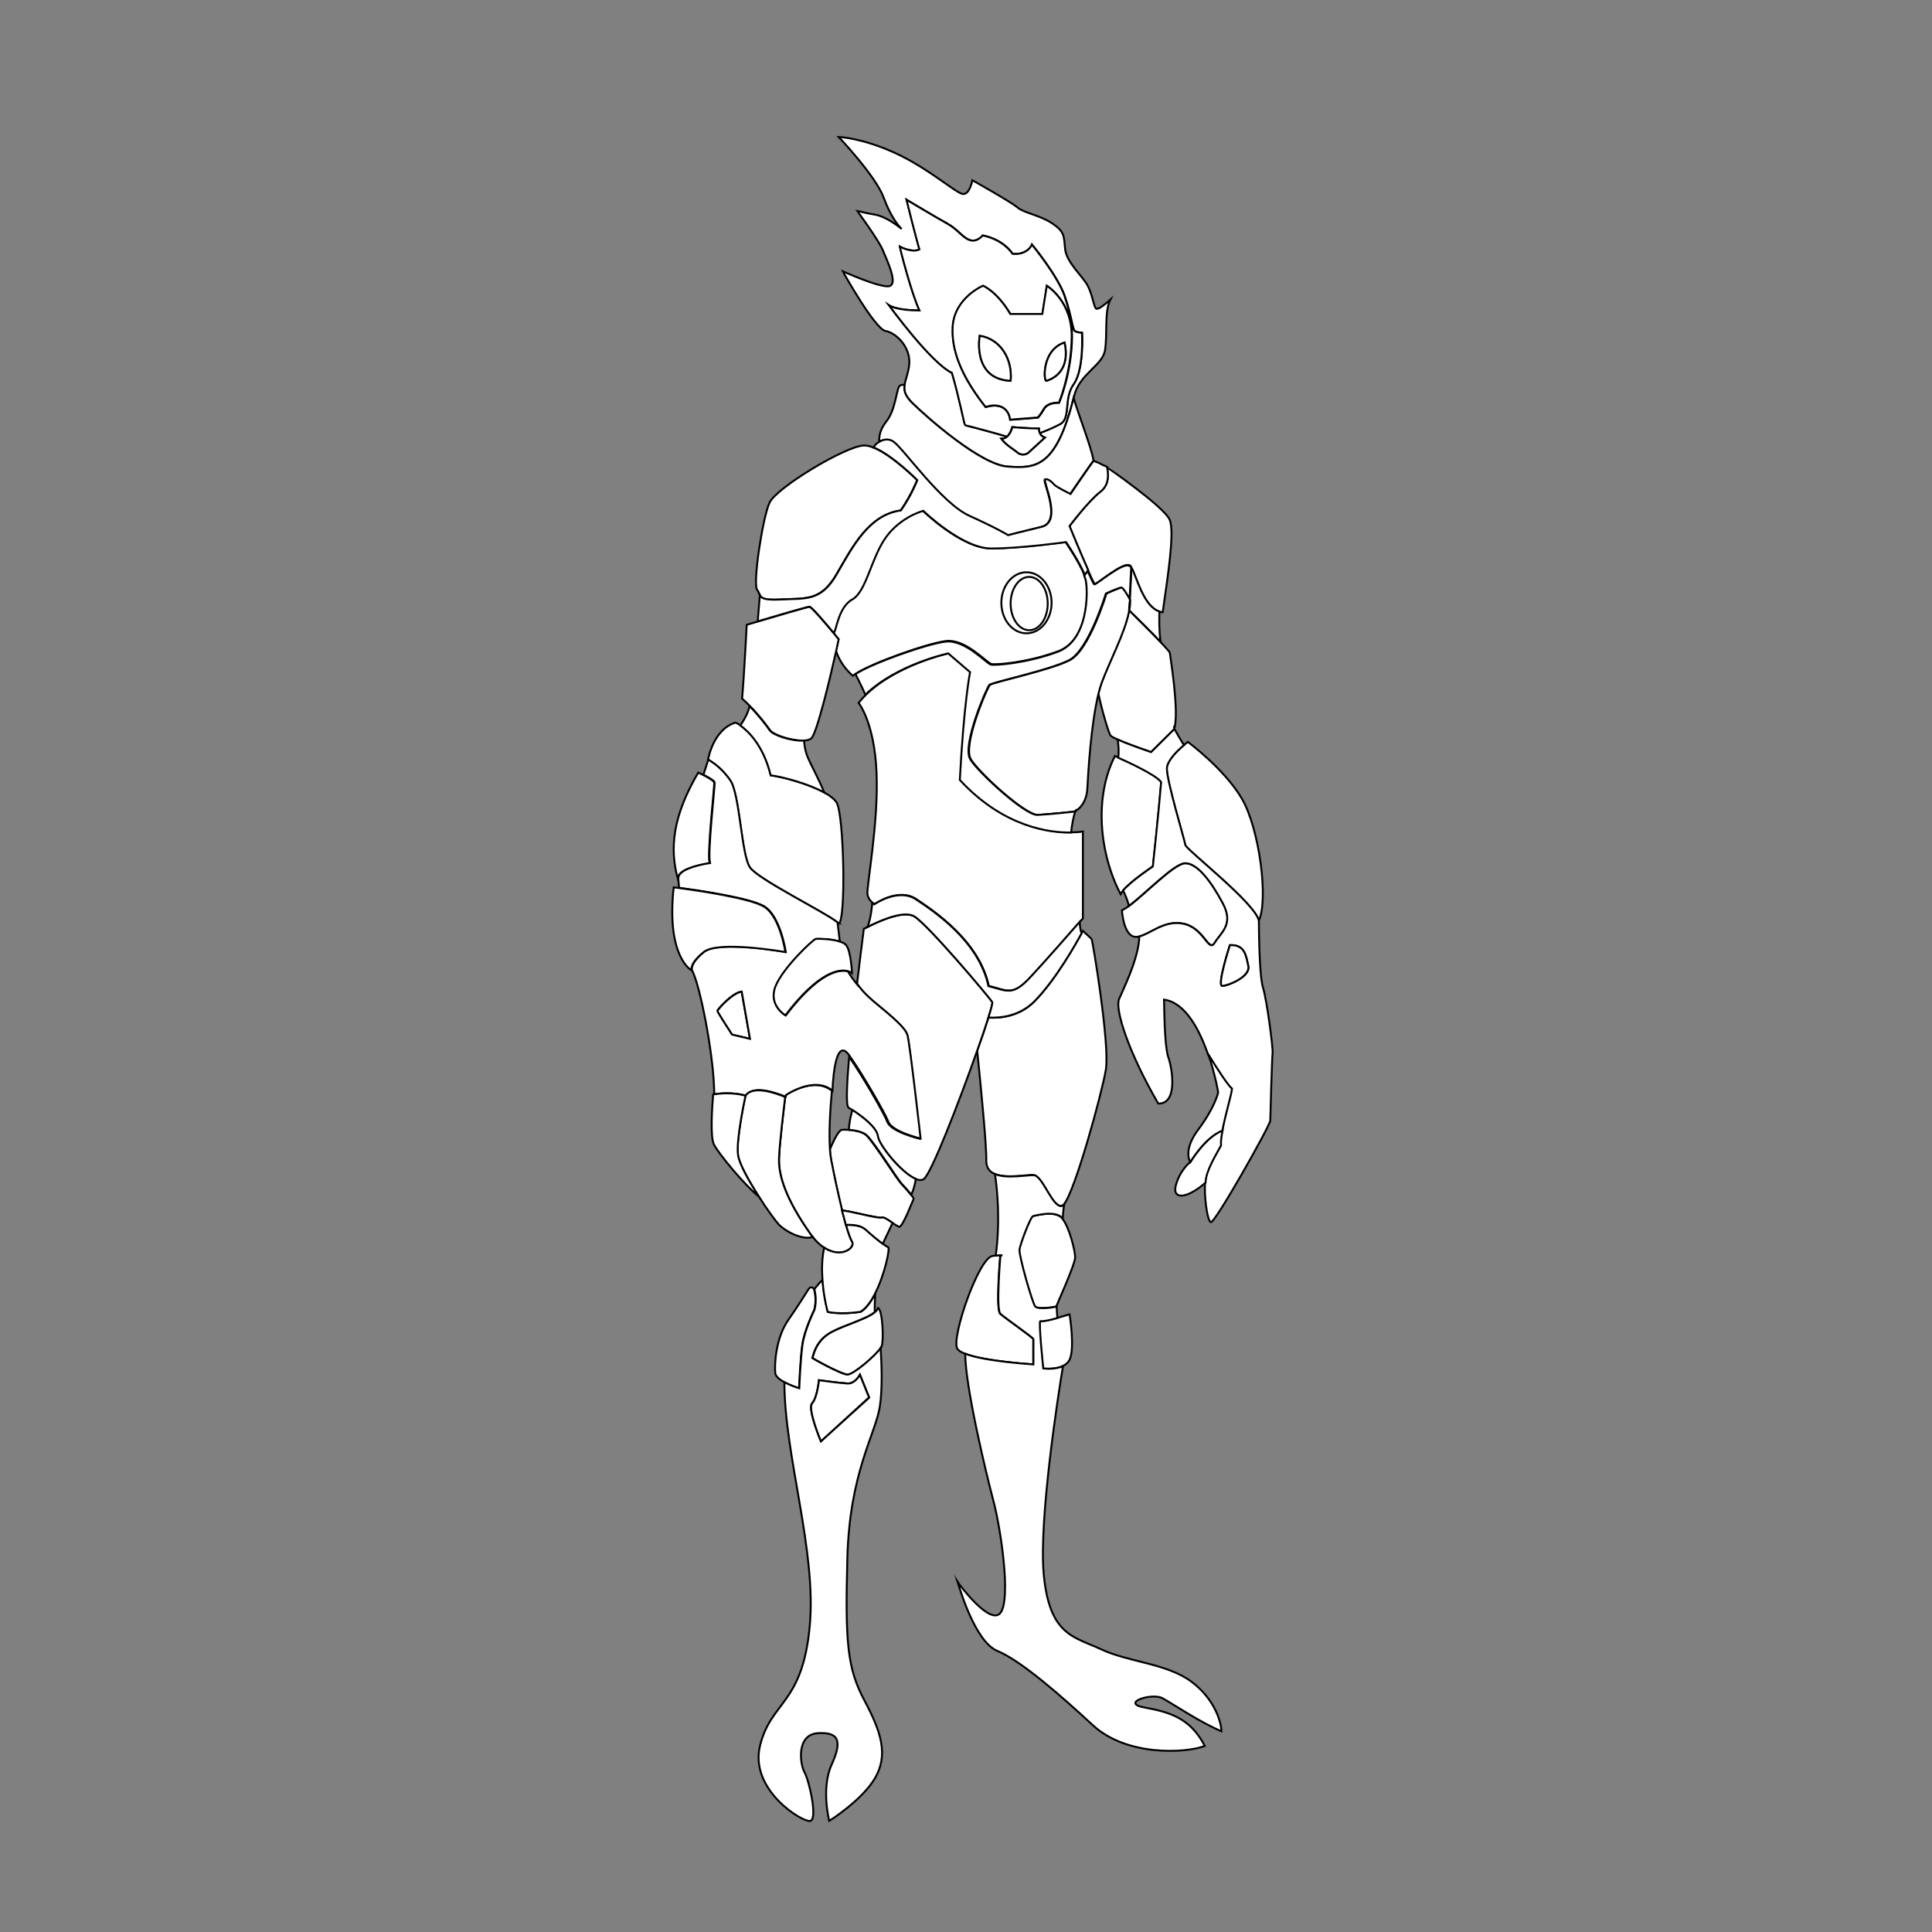 <?xml version="1.0" encoding="utf-8"?>
<!-- Generator: Adobe Illustrator 25.2.0, SVG Export Plug-In . SVG Version: 6.00 Build 0)  -->
<svg version="1.1" baseProfile="tiny" id="Layer_1" xmlns="http://www.w3.org/2000/svg" xmlns:xlink="http://www.w3.org/1999/xlink"
	 x="0px" y="0px" viewBox="0 0 1000 1000" overflow="visible" xml:space="preserve">
<rect x="0" y="0" width="1000" height="1000" fill="#808080" stroke="none"/>
<path fill="#FFFFFF" stroke="#000000" stroke-miterlimit="10" d="M567.5,159.8c-1.3-0.3-2-7.4-4.6-12.1
	c-2.6-4.8-10.9-11.9-11.6-18.8c-0.7-6.9-0.2-8.8-6.4-13.1c-6.2-4.3-14.7-5.5-18.1-8.3c-3.3-2.9-23.5-14.2-23.5-14.2s-1.4,7.6-5,7.1
	c-3.6-0.5-18.1-13.6-35.4-21.4c-17.3-7.8-28.8-8.1-28.8-8.1s19.2,20.2,23.3,31.4c3.5,9.6,7.5,14.5,9.3,16.2
	c-2.2-1.8-8.4-6.5-13.8-7.4c-6.8-1.1-9.1-2.1-9.3-2.1c0.3,0.5,11.2,15.3,13.3,20.4c2.1,5.2,8.8,18.8,2.6,18.8
	c-6.1,0-22.8-7.6-23.3-7.8c0.2,0.5,16.7,29.9,22.1,30.9c5.5,0.9,13.3,8.5,12.3,17.6c-0.5,4.5-2,7.5-2.4,10.4
	c-0.5,2.9,0.2,5.5,4.1,9.4c7.8,7.6,35.2,31.8,49.2,32.8c13.9,0.9,25,1.4,34.2-35.5c0.1-0.4,0.2-0.7,0.3-1.1
	c2.8-11.6,14.9-15.7,16-23.9c1.2-8.2-0.4-19.8,2.7-25.9C572.6,157,568.8,160.2,567.5,159.8z M555.7,198.8
	c-5.5,7.6-1.2,17.6-7.1,20.7c-4.4,2.3-8.6,3.9-10.5,4.6c0.8,1.8,2.7,2.4,2.7,2.4l-8.3,7.6c-1.7,1.6-4.3,1.5-6,0
	c-2-1.8-5.2-3.2-8.2-7c1.2,0,2.2-0.4,3-1.1c-4.7-1.5-21.3-5.9-21.7-5.9c-0.3,0-3.2-15-6.8-27.1c-11-5.4-31.9-34-32.5-34.9
	c0.3,0.2,4.2,2.6,15.7,2.6c-4.5-9.6-10.1-32.4-10.2-33c0.3,0.2,6.5,3.3,10.2,1.4c-1.7-5.5-6.7-25.7-6.7-25.7s15.4,9.3,21,12.3
	c5.6,3.1,8,7.4,11.8,8.6c3.8,1.2,6.6-2.4,6.6-2.4s9.8,1.4,15.5,9.5c7.8,0.7,10-4.8,10-4.8s13.3,16.2,16.9,26.6
	c3.6,10.4,4,17.1,5.2,18.1c1.2,0.9,3.8,0.9,3.8,0.9S561.2,191.2,555.7,198.8z"/>
<path fill="#FFFFFF" stroke="#000000" stroke-miterlimit="10" d="M560,172.2c0,0-2.6,0-3.8-0.9c-1.2-1-1.7-7.6-5.2-18.1
	c-3.6-10.5-16.9-26.6-16.9-26.6s-2.1,5.5-10,4.8c-5.7-8.1-15.5-9.5-15.5-9.5s-2.8,3.6-6.6,2.4c-3.8-1.2-6.2-5.5-11.8-8.6
	c-5.6-3.1-21-12.3-21-12.3s5,20.2,6.7,25.7c-3.7,1.9-9.9-1.3-10.2-1.4c0.1,0.6,5.8,23.4,10.2,33c-11.4,0-15.4-2.4-15.7-2.6
	c0.7,0.9,21.5,29.5,32.5,34.9c3.6,12.1,6.5,27.1,6.8,27.1c0.4,0,17,4.4,21.7,5.9c2-1.8,2.7-4.9,2.7-4.9s8.6,0.7,13.8,0.7
	c-0.1,1,0.1,1.8,0.4,2.4c1.9-0.7,6.2-2.3,10.5-4.6c5.9-3.1,1.7-13.1,7.1-20.7C561.2,191.2,560,172.2,560,172.2z M548.2,208.5
	c0,0-5.7-0.4-7.8,3.2c-2.1,3.6-3.2,4.5-3.2,4.5l-14.3,1.1c0,0-0.6-10.1-12.7-6.6c-9.6-12.1-17.9-26.6-17-41.5
	c0.9-15,15.7-21.2,15.7-21.2s7.1,2.9,14.1,14.6h16.6l2.3-14.6c0,0,13.2,8,13,26.7C554.6,193.4,548.2,208.5,548.2,208.5z"/>
<path fill="#FFFFFF" stroke="#000000" stroke-miterlimit="10" d="M541.8,147.9l-2.3,14.6h-16.6c-7-11.8-14.1-14.6-14.1-14.6
	s-14.8,6.2-15.7,21.2c-0.9,15,7.5,29.4,17,41.5c12.1-3.5,12.7,6.6,12.7,6.6l14.3-1.1c0,0,1.1-0.9,3.2-4.5c2.1-3.6,7.8-3.2,7.8-3.2
	s6.4-15.1,6.6-33.9C555,155.9,541.8,147.9,541.8,147.9z M523.1,197.1c-20.1-0.9-16-23.3-16-23.3
	C517.9,175.5,524.1,185.9,523.1,197.1z M541.6,197.1c-1.4,0.4-2.5-15.9,9.4-19.8C553.5,188.7,548.5,195,541.6,197.1z"/>
<path fill="#FFFFFF" stroke="#000000" stroke-miterlimit="10" d="M523.1,197.1c-20.1-0.9-16-23.3-16-23.3
	C517.9,175.5,524.1,185.9,523.1,197.1z"/>
<path fill="#FFFFFF" stroke="#000000" stroke-miterlimit="10" d="M541.6,197.1c-1.4,0.4-2.5-15.9,9.4-19.8
	C553.5,188.7,548.5,195,541.6,197.1z"/>
<path fill="#FFFFFF" stroke="#000000" stroke-miterlimit="10" d="M540.8,226.5l-8.3,7.6c-1.7,1.6-4.3,1.5-6,0c-2-1.8-5.2-3.2-8.2-7
	c1.2,0,2.2-0.4,3-1.1c2-1.8,2.7-4.9,2.7-4.9s8.6,0.7,13.8,0.7c-0.1,1,0.1,1.8,0.4,2.4C538.9,225.9,540.8,226.5,540.8,226.5z"/>
<path fill="#FFFFFF" stroke="#000000" stroke-miterlimit="10" d="M566,238.5c0,0,0,0-0.1,0.1c-1.2,1.3-12,17.2-12,17.2
	s-7.3-3.6-8.4-4.8c-1.1-1.2-3.2-3.4-4.7-2.8c-1.5,0.5,9.4,21.9-1.9,24.6c-11.2,2.7-17.3,4.3-17.3,4.3s-5.3-3.4-20-10
	c-14.6-6.6-34.2-34.9-39.2-38.3c-2.1-1.4-4.1-1.3-5.8-0.8c0,0,0,0-0.1,0c0,0-0.1,0-0.2,0.1c-0.4,0.2-0.8,0.3-1.2,0.5
	c0-0.3,0-0.7,0-1.2c0,0,0,0,0,0c0-2.3,0.8-5.7,3.7-9.3c4.9-6,5.2-17.4,7-18.5c0.8-0.5,1.7-0.5,2.4-0.3c-0.5,2.9,0.2,5.5,4.1,9.4
	c7.8,7.6,35.2,31.8,49.2,32.8c13.9,0.9,25,1.4,34.2-35.5c2.5,8.5,9.3,26,10.2,31.9C566,238,566,238.2,566,238.5z"/>
<path fill="#FFFFFF" stroke="#000000" stroke-miterlimit="10" d="M474.7,248.5c0,0-2.9,7.6-8.5,15.7c-16.6,2.4-25,18.8-33.2,33
	c-8.3,14.3-16.2,12.3-29,13.1c-8.5,0.5-10-0.6-10.8-2.3v0c-0.4-0.8-0.5-1.8-1.3-2.7c-2.4-2.8,2.8-37.3,6.4-45.1
	c3.6-7.8,39.2-29.2,48.7-29.6c1.5-0.1,3.3,0.3,5.2,1.1c0.1,0,0.2,0.1,0.3,0.1C462.1,235.8,474.7,248.5,474.7,248.5z"/>
<path fill="#FFFFFF" stroke="#000000" stroke-miterlimit="10" d="M547.7,337.1c-15.9,5.9-32.1,7.1-34.5,6.6
	c-2.4-0.5-13.3-13.1-23.5-11.9c-9.5,1.1-37.9,11.2-46.6,16.8c-0.7,0.4-1.2,0.9-1.7,1.2c-4.9-4.4-7.4-9-8.7-13c0.8-3.7,1.3-6,1.3-6
	s-1.1-1.3-2.7-3.2c0-0.2,0-0.4,0-0.4c1.2,0,2.1-12.9,9.5-17c7.4-4.2,9.7-21.7,17.6-32.4c7.9-10.7,19.2-13.5,19.2-13.5
	s20,19.5,35.2,19.5c15.2,0,38.7-3.3,38.7-3.3s7,10.2,9.7,17c0.5,1.2,0.8,2.3,1,3.2C563.3,306.7,563.6,331.2,547.7,337.1z"/>
<path fill="#FFFFFF" stroke="#000000" stroke-miterlimit="10" d="M434.1,330.9c0,0-0.5,2.3-1.3,6c-2.9,13-10,42.9-12.9,45.3
	c-0.8,0.6-2,1-3.5,1.1c-5.9,0.4-15.9-2.7-17.8-5.3c-1.8-2.6-5.8-7.8-10.4-12.5c-1.3-1.4-2.7-2.7-4.1-3.9c1-10.7,2.4-38.2,2.4-38.2
	s2.3-0.7,5.7-1.7c9.1-2.7,25.8-7.6,26.8-7.6c1,0,8.5,8.8,12.6,13.7C433,329.6,434.1,330.9,434.1,330.9z"/>
<path fill="#FFFFFF" stroke="#000000" stroke-miterlimit="10" d="M601.8,316.9c-0.6,0-1.2-0.2-1.8-0.4c-8.3-2.7-11.9-18.4-14.5-22.8
	c-0.2-0.4-0.4-0.7-0.6-0.9c-2.9-2.7-17.1,9.6-18.2,9.5c-0.3-0.1-1.8-3.1-3.6-7.3c-3.9-8.9-9.6-22.7-9.6-22.7s10-13.2,16-17.8
	c5.9-4.5,3.4-12.4,3.2-12.8c0.5,0.3,30.3,20.9,32.8,27.5C608.1,275.7,604.2,299.9,601.8,316.9z"/>
<path fill="#FFFFFF" stroke="#000000" stroke-miterlimit="10" d="M607.8,377.2c0,0.1-0.1,0.2-0.1,0.3c-4.3,4.3-11.9,11.8-11.9,11.8
	s-11.2-3.8-17.3-6.5c-1.9-0.9-3.3-1.6-3.7-2.1c-0.9-1.2-4.2-12-6.3-21.8c0.5-2.1,1.1-4.1,1.7-5.7c4.3-11.7,11.7-25.4,14-36.3
	c0.1-0.3,0.1-0.7,0.2-1c3.1,3.1,11,10.9,16.2,16.3c2.8,3,4.9,5.3,4.9,5.7C605.6,339.3,610.5,368.4,607.8,377.2z"/>
<path fill="#FFFFFF" stroke="#000000" stroke-miterlimit="10" d="M651.5,476.7c-1.4-8.9-38-37.2-38.1-39.4
	c-0.2-2.1-10-34.2-9.5-39.9c0.4-4.1,5.8-9.2,8.8-11.7c1.2-1,2.1-1.7,2.1-1.7s18.9,13.9,28,29.4C651.9,429,656.7,466,651.5,476.7z"/>
<path fill="#FFFFFF" stroke="#000000" stroke-miterlimit="10" d="M601.1,404.7c-1.2,15-4.3,43.7-4.3,43.7s-11,7.3-15.4,12.4
	c-0.6,0.7-1.1,1.4-1.4,2c-11.1-21.4-13.7-50.4-2.9-71.5c0,0,0.6,0.3,1.7,0.7C583.9,394.3,598.6,401,601.1,404.7z"/>
<path fill="#FFFFFF" stroke="#000000" stroke-miterlimit="10" d="M628.8,488c-3.3,5.3-5.4-7.7-16.3-9.9c-9.6-2-16.9,5.2-22.7,6.6
	c-0.8,0.2-1.5,0.3-2.2,0.2c-6.1-0.4-6.9-13.7-6.9-13.7c1-0.5,2.3-1.3,3.7-2.3c8.7-6.5,23.4-21.9,29-22.1c6.4-0.2,13.7,9.6,19.6,20.7
	C638.9,478.5,632.1,482.6,628.8,488z"/>
<path fill="#FFFFFF" stroke="#000000" stroke-miterlimit="10" d="M434.2,478C434.1,478,434.1,478,434.2,478
	c-0.3-0.2-0.5-0.4-0.8-0.6c-7.3-5.7-41-22.2-45.3-28.4c-4.5-6.4-5.2-37.8-10.2-45.1c-3.5-5.1-7.6-8.3-9.8-9.7c-1-0.6-1.6-1-1.6-1
	s2.5-15.6,14.2-19.2c0,0,1,0.4,2.6,1.5c4.1,2.8,11.9,10.2,15.7,25.8c5.6,0.7,19.3,4.2,27.7,8.9c3,1.7,5.3,3.5,6.4,5.3
	C436.9,422.6,437.9,476.1,434.2,478z"/>
<path fill="#FFFFFF" stroke="#000000" stroke-miterlimit="10" d="M367.3,446.8c-8.1,1.3-16.4,3.8-16.4,7.9c0,0.1,0,0.2,0,0.3
	c-4.5-15.9-2.6-32.8,10.5-55.1c0,0,0.8,0.4,2,0.9c0.2,0.1,0.3,0.2,0.5,0.3c2.4,1.2,5.6,3,5.8,4C369.9,406.7,365.9,441.9,367.3,446.8
	z"/>
<path fill="#FFFFFF" stroke="#000000" stroke-miterlimit="10" d="M388.2,537.7l-9.3-2.1c0,0-7.6-11.6-7.6-12.3s7.8-9.5,12.6-10
	L388.2,537.7z"/>
<path fill="#FFFFFF" stroke="#000000" stroke-miterlimit="10" d="M560.5,430.4v45c0,0-0.3,0.3-0.8,0.9c-0.2,0.2-0.4,0.5-0.7,0.8
	c-4.4,5.1-18,20.5-25.6,28.7c-9.3,10-11.9,6.9-21.6,4.5c-5-23.3-28.3-38.7-37.5-44.9c-9.3-6.2-21.6,2.6-21.6,2.6s-0.4-0.2-1-0.7
	c-0.4-0.3-0.9-0.8-1.3-1.3c-0.6-0.8-1.2-1.8-1.4-3.1c-0.6-3.6,5.8-36.8,4.7-63c-1.1-26.1-9.3-36.1-9.3-36.1c1.2-1.5,2.5-2.9,3.9-4.3
	c16.3-15.7,42.9-21.4,42.9-21.4l11.3,9.7c0,0-3.2,15.9-5.3,55.8c22.7,24.6,46.7,27.4,57.6,27.2C558.3,430.8,560.5,430.4,560.5,430.4
	z"/>
<path fill="#FFFFFF" stroke="#000000" stroke-miterlimit="10" d="M584.4,315.8c0,0,0.1,0.1,0.1,0.1c-0.1,0.3-0.1,0.7-0.2,1
	c-2.2,10.9-9.6,24.6-14,36.3c-0.6,1.7-1.2,3.6-1.7,5.7c-3.9,15.7-5.4,41.3-5.8,49.3c-0.4,7.2-4.3,10.5-5.9,11.5
	c-0.4,0.3-0.6,0.4-0.6,0.4s-12.7,1.3-19,1.7c-6.3,0.4-30.4-21.6-34.8-28.8c-4.4-7.1,8.4-37.1,9.9-38.5c1.4-1.4,31.1-7.6,41.3-12.8
	c10.2-5.2,19-34.5,19-34.5s6.8-3.1,8-3.1c1,0,3.5,4.4,4.3,5.9C584.6,311.9,584.5,313.9,584.4,315.8z"/>
<path fill="#FFFFFF" stroke="#000000" stroke-miterlimit="10" d="M572.4,553.6c-2.1,12.6-16.2,63.7-21.8,69.8
	c-0.2,0.2-0.4,0.4-0.6,0.5c-5,2.6-10.2-15.2-15-15.7c-3.3-0.3-14.1,2-20.2-0.6h0c-2.6-1.1-4.3-3.2-4.3-6.7
	c0.2-7.7-2.7-37.3-4.7-57.1v0c2.4-6.7,4.4-12.7,5.8-17.1c6.6,0.4,16.3-0.7,23.9-8.5c11.1-11.3,21.6-30.2,24.3-35.1
	c0.2-0.4,0.4-0.7,0.5-0.9c0.1-0.2,0.2-0.4,0.2-0.4s4,3.7,4.5,4.2C565.5,486.6,574.5,540.5,572.4,553.6z"/>
<path fill="#FFFFFF" stroke="#000000" stroke-miterlimit="10" d="M511.6,526.7c-1.4,4.4-3.4,10.4-5.8,17.1v0
	c-9.3,26.3-23.9,64.2-27.8,66.6c-1.1,0.6-2.5,0.5-4.1-0.2c-7.4-3.1-19.1-17.7-19.7-22.2c-0.6-4.8-8.5-10.5-13.2-13.5
	c-0.7-0.5-1.3-0.9-1.8-1.2c-1.4-0.9-0.9-12,0.3-26.3c6.7,9.5,18.3,29.6,19.8,33.7c1.9,5.2,16.7,8.7,16.7,8.7s-5.2-49.7-6.4-53.6
	c-1.2-3.9-7-8.8-17.9-17.8c-0.4-0.4-0.8-0.7-1.2-1.1c-0.3-0.3-0.6-0.5-0.9-0.8c0,0-0.1-0.1-0.1-0.1c-0.8-0.8-1.6-1.5-2.3-2.3
	c-0.3-0.4-0.7-0.7-1-1.1s-0.6-0.7-0.9-1.1c0,0,0,0,0,0c-0.6-0.7-1.1-1.4-1.7-2.2c1.4-11.7,2.6-21.6,3.2-26v-0.1
	c0.2-1.6,0.3-2.4,0.3-2.4s0.1,0,0.2-0.1c0.3-0.2,0.9-0.5,1.8-0.9c5-2.6,18.4-8.9,24.2-5.5c7.1,4.3,39.2,42.3,40.4,44.4
	C513.9,519,513.1,522,511.6,526.7z"/>
<path fill="#FFFFFF" stroke="#000000" stroke-miterlimit="10" d="M556.5,650.8c0,3.6-9.8,25.2-9.8,25.4c0,0,0,0,0,0
	c-0.6,0.3-9.8,1.8-11.1,0c-1.4-1.9-8.6-26.6-8.1-29.5c0.5-2.8,5.7-17.1,7.1-17.3c1.4-0.2,11.5-3.2,15.2,1.2c0,0.1,0.1,0.1,0.1,0.2
	C553.4,635.1,556.5,647.3,556.5,650.8z"/>
<path fill="#FFFFFF" stroke="#000000" stroke-miterlimit="10" d="M534.8,693.1c0,0.7,0,13.1,0,13.1s-25.1-1.5-35.3-5.5
	c-2.1-0.8-3.6-1.8-4.1-2.8c-2.9-6.2,11.2-46.8,18.3-47.8c0.6-0.1,1.1-0.2,1.6-0.2c5-0.6,2.4,0.2,2.4,0.2s-2.4,27.8,0,29.9
	C520.1,682.1,534.8,692.4,534.8,693.1z"/>
<path fill="#FFFFFF" stroke="#000000" stroke-miterlimit="10" d="M553.6,703.8c-0.8,1.6-2.1,2.6-3.6,3.3c-4.3,2-10.2,1.2-10.2,1.2
	s-2.6-24.7-1.5-24.5c1.4,0.2,5.3-0.7,8.8-1.6c3.4-1,6.5-1.9,6.5-1.9S556.5,697.8,553.6,703.8z"/>
<path fill="#FFFFFF" stroke="#000000" stroke-miterlimit="10" d="M456.3,697c-0.1,0.2-0.2,0.5-0.4,0.7c-2.5,3.9-14.2,13.9-17.2,13.8
	c-3.3-0.1-19-8.8-18.2-8.7c0.4,0,1-8.2,9.3-13c7.1-4,18.6-6.9,23.1-10.7c0.8-0.7,1.3-1.3,1.6-2.1C456.9,678.3,457.5,693.9,456.3,697
	z"/>
<path fill="#FFFFFF" stroke="#000000" stroke-miterlimit="10" d="M421.5,677.9c0,0-5.1,10.3-6.2,17.9c-1.1,7.6-1.7,22.8-1.7,22.8
	s-4.2-1.3-7.7-3.2c-2.3-1.3-4.4-2.9-4.6-4.6c-0.5-4.2,0.1-18.2,6.8-27.7c4.4-6.3,8.3-12.5,10.5-16c0.7-1.1,2.2-0.9,2.7,0.1
	c0.1,0.1,0.1,0.2,0.1,0.4C422.1,670.1,422.5,673.7,421.5,677.9z"/>
<path fill="#FFFFFF" stroke="#000000" stroke-miterlimit="10" d="M472.9,620.5c-0.3,0.4-5.8,15.2-7.6,14.5c-0.7-0.3-1.9-1.1-3.3-2
	c-2.2-1.5-4.6-3.1-5.5-2.8c-1.3,0.5-12.3-2.2-16.9-3.1c-1-0.2-2.3-0.3-3.8-0.6c-2-8.2-4.1-18-5.6-25.8c-0.3-1.6-0.5-3.5-0.7-5.6
	c2.3-5.7,4.8-10.1,6.2-10.3c1-0.1,2.2-0.1,3.5,0c3.4,0.2,7.5,1.1,9.3,2.9c3.9,3.8,15.6,22.5,18.1,25.1c1.5,1.6,3.6,4,4.9,5.6
	C472.5,619.5,473,620.3,472.9,620.5z"/>
<path fill="#FFFFFF" stroke="#000000" stroke-miterlimit="10" d="M426.6,645.8c-1.9-1.2-3.9-3-5.9-5.5c-0.6-0.7-1.2-1.5-1.8-2.4
	c-12.1-17.4-15.9-29.2-15.7-38c0.2-7.8,2.7-27.7,3.2-32.1c0.1-0.6,0.1-0.9,0.1-0.9s14.6-10.1,24.1-2.3c-1,10.4-1.6,22.2-1,30.5
	c0.1,2.1,0.4,4,0.7,5.6c1.5,7.9,3.6,17.6,5.6,25.8c0.7,2.7,1.3,5.2,2,7.5c1.2,4.2,2.3,7.4,3.1,8.6
	C443,645.7,435.7,651.8,426.6,645.8z"/>
<path fill="#FFFFFF" stroke="#000000" stroke-miterlimit="10" d="M469.7,535.8c-1.2-3.9-7-8.8-17.9-17.8c-0.4-0.4-0.8-0.7-1.2-1.1
	c-0.3-0.3-0.6-0.5-0.9-0.8c0,0-0.1-0.1-0.1-0.1c-0.8-0.8-1.6-1.5-2.3-2.3c-0.3-0.4-0.7-0.7-1-1.1s-0.6-0.7-0.9-1.1c0,0,0,0,0,0
	c-0.6-0.7-1.1-1.4-1.7-2.2c0,0.1,0,0.2,0,0.3c-1.3-1.6-3.2-4-4.9-6.9c-4.3-1-14.7,0.1-32.1,22.9c0,0-9-5.2-5.1-15
	c3.9-9.7,19.4-24.2,20.8-24.5c1.1-0.2,7.9-0.1,12.3,1.3c-0.4-3.6-0.9-7.1-1.2-10c-7.3-5.7-41-22.2-45.3-28.4
	c-4.5-6.4-5.2-37.8-10.2-45.1c-3.5-5.1-7.6-8.3-9.8-9.7c-1-0.6-1.6-1-1.6-1s-1,3.1-2.5,7.8c2.4,1.2,5.6,3,5.8,4
	c0.2,1.7-3.8,36.8-2.4,41.7c-8.1,1.3-16.4,3.8-16.4,7.9c0,0.1,0,0.2,0,0.3c0.1,1.3,0.2,2.9,0.4,4.6c8.8,1.2,37.7,5.3,44.5,9.9
	c8.1,5.5,10.7,23.3,10.7,23.3s-34.7-6.2-42.3,0c-7.4,6-6.3,9.3-6.2,9.5c4.2,8,10.7,41.7,11.4,60.6c0,1.3,0.1,2.5,0.1,3.6
	c0,0,0.1,0,0.1,0c2.5-0.4,9.3-1.2,16.3,0.7c3.8-5.6,15.3-1.6,20.6,0.6c0.1-0.6,0.1-0.9,0.1-0.9s14.6-10.1,24.1-2.3
	c0,0,0.8-30.5,9.1-17.6v0c6.7,9.5,18.3,29.6,19.8,33.7c1.9,5.2,16.7,8.7,16.7,8.7S470.9,539.7,469.7,535.8z M378.9,535.5
	c0,0-7.6-11.6-7.6-12.3s7.8-9.5,12.6-10l4.3,24.5L378.9,535.5z"/>
<path fill="#FFFFFF" stroke="#000000" stroke-miterlimit="10" d="M420.7,640.3c-5.6,1.7-14.2-3-17.5-6.4c-1.7-1.8-6.1-7.8-10.4-14.5
	c-5.2-8.1-10.3-17.2-10.9-21.6c-1-8.1,3.9-30.6,3.9-30.6c3.8-5.6,15.3-1.6,20.6,0.6c-0.5,4.4-3,24.4-3.2,32.1
	c-0.2,8.8,3.6,20.7,15.7,38C419.5,638.8,420.1,639.6,420.7,640.3z"/>
<path fill="#FFFFFF" stroke="#000000" stroke-miterlimit="10" d="M392.8,619.4c-7.4-6-21.1-22.5-23.3-27.1c-1.9-3.8-1-18.2-0.4-25.6
	c0-0.1,0-0.1,0-0.2c0.1,0,0.2,0,0.4-0.1c0,0,0.1,0,0.1,0c2.5-0.4,9.3-1.2,16.3,0.7c0,0-5,22.6-3.9,30.6
	C382.5,602.2,387.6,611.3,392.8,619.4z"/>
<path fill="#FFFFFF" stroke="#000000" stroke-miterlimit="10" d="M426.6,410.2c-8.4-4.7-22.1-8.2-27.7-8.9
	c-3.8-15.6-11.7-22.9-15.7-25.8c2.1-3,4-6.6,4.8-10c4.6,4.7,8.6,9.9,10.4,12.5c1.9,2.7,11.9,5.8,17.8,5.3c0.1,2.2,0.5,5,1.6,8
	C419.8,396.2,424,403.5,426.6,410.2z"/>
<path fill="#FFFFFF" stroke="#000000" stroke-miterlimit="10" d="M441,503.7c0,0-0.4-0.3-1.2-0.7c-0.3-0.1-0.7-0.3-1.2-0.4
	c-4.3-1-14.7,0.1-32.1,22.9c0,0-9-5.2-5.1-15c3.9-9.7,19.4-24.2,20.8-24.5c1.1-0.2,7.9-0.1,12.3,1.3c0.3,0.1,0.6,0.2,0.9,0.3
	c1.1,0.4,1.9,0.9,2.5,1.5C440.5,492.3,441,503.7,441,503.7z"/>
<path fill="#FFFFFF" stroke="#000000" stroke-miterlimit="10" d="M600.7,332.2c-5.2-5.5-13.1-13.2-16.2-16.3
	c0.4-1.9,0.5-3.8,0.5-5.5c0,0-0.1-0.2-0.2-0.4c0.4-6.2,0.7-12.4,0.8-16.3c2.6,4.4,6.2,20.2,14.5,22.8
	C600,320.1,599.9,326.3,600.7,332.2z"/>
<path fill="#FFFFFF" stroke="#000000" stroke-miterlimit="10" d="M653.7,511.1c-2.1-6.8-2.1-34.4-2.1-34.4
	c-1.4-8.9-38-37.2-38.1-39.4c-0.2-2.1-10-34.2-9.5-39.9c0.4-4.1,5.8-9.2,8.8-11.7c-1.7-2.7-3.7-6.2-5-8.5c0,0.1-0.1,0.2-0.1,0.3
	c-4.3,4.3-11.9,11.8-11.9,11.8s-11.2-3.8-17.3-6.5c0.4,2.5,0.7,6,0.3,9.4c5,2.2,19.7,9,22.2,12.6c-1.2,15-4.3,43.7-4.3,43.7
	s-11,7.3-15.4,12.4c0.8,1.6,2.2,4.5,3,8c8.7-6.5,23.4-21.9,29-22.1c6.4-0.2,13.7,9.6,19.6,20.7c5.9,11-0.9,15.1-4.2,20.5
	c-3.3,5.3-5.4-7.7-16.3-9.9c-9.6-2-16.9,5.2-22.7,6.6c-0.2,11.2-8.5,27.7-10.5,32.5c-2.1,5.2,4.5,26.7,20.3,54
	c10.5,0.3,7.1-18.7,5.3-23.7c-1.8-5-2.1-18.9-2.3-30.1c11.1,1.5,18.5,15.9,22.8,28.5c4.8,7.6,10.3,16.2,12.2,17.6
	c-0.4,3.5-3.5,13.6-5,21.7c-0.5,3-0.8,5.7-0.7,7.7c-3.1,5.7-7.9,13.4-8,19.2c-0.7,5.5,0.9,19.6,2.9,20.5c2,0.9,30.8-50.2,30.8-52.6
	s0.9-33,1.2-35.1S655.8,517.9,653.7,511.1z M632.7,510.3c-3,0.1,3.9-21.1,3.9-21.1c7.7-0.3,8.3,5.3,9.5,10.8
	C647.3,505.5,635.7,510.2,632.7,510.3z"/>
<path fill="#FFFFFF" stroke="#000000" stroke-miterlimit="10" d="M632.7,510.3c-3,0.1,3.9-21.1,3.9-21.1c7.7-0.3,8.3,5.3,9.5,10.8
	C647.3,505.5,635.7,510.2,632.7,510.3z"/>
<path fill="#FFFFFF" stroke="#000000" stroke-miterlimit="10" d="M632,592.9c-3.1,5.7-7.9,13.4-8,19.2c-9.6,8.5-17.6,9.1-15.3,1.1
	c2.3-8,7.5-11.8,7.5-11.8s7.6-12.9,16.6-16.3C632.2,588.2,631.8,590.9,632,592.9z"/>
<path fill="#FFFFFF" stroke="#000000" stroke-miterlimit="10" d="M637.7,563.5c-0.4,3.5-3.5,13.6-5,21.7c-9,3.4-16.6,16.3-16.6,16.3
	s-4.1-5.9,4.1-16.8s10.3-18.7,10.3-19.4c0-0.3-1.6-9.3-5-19.4C630.2,553.5,635.8,562.1,637.7,563.5z"/>
<path fill="#FFFFFF" stroke="#000000" stroke-miterlimit="10" d="M623.6,903.7c-10.2,3.9-40.6,5.3-57.9-10.7
	c-17.3-16-37.4-33.5-49.5-38.5c-11.9-4.9-20.2-34.7-20.5-35.6c0.5,0.8,17,23.2,22.3,15.7c5.3-7.7,0-43.5-3.9-58.1
	c-3.5-13.1-14.5-58.8-14.5-75.8c10.2,4,35.3,5.5,35.3,5.5s0-12.4,0-13.1c0-0.7-14.7-10.9-17.1-13.1c-2.4-2.1,0-29.9,0-29.9
	s2.6-0.8-2.4-0.2c2.4-18.3,0.8-34-0.4-42.2c6.1,2.6,16.9,0.3,20.2,0.6c4.8,0.5,10,18.3,15,15.7c0.2-0.1,0.4-0.3,0.6-0.5
	c-0.3,1.7-0.6,4.6-0.7,7.3c0-0.1-0.1-0.1-0.1-0.2c-3.7-4.4-13.8-1.4-15.2-1.2c-1.4,0.2-6.7,14.5-7.1,17.3
	c-0.5,2.8,6.6,27.6,8.1,29.5c1.4,1.8,10.5,0.4,11.1,0c0.1,1.7,0.2,3.8,0.4,6c-3.5,1-7.4,1.9-8.8,1.6c-1.1-0.2,1.5,24.5,1.5,24.5
	s5.9,0.8,10.2-1.2c-2.2,13.2-12.5,78.6-10,107.4c2.9,32.1,15.7,32.6,29.8,39.2c14.1,6.6,33.9,7.3,46.5,16.6
	c12.6,9.3,15.7,21.7,15.7,25.8c-11-4.6-25-14.1-30.5-17.1c-5.5-3-22.1,2.5-9.3,4.8C605,886.1,616.1,889.1,623.6,903.7z"/>
<path fill="#FFFFFF" stroke="#000000" stroke-miterlimit="10" d="M447.5,880.3c-8.9-16.6-10.1-29.9-8.9-74.1s14.7-64.2,16.8-78.2
	c1.5-9.7,0.9-23,0.4-30.3c-2.5,3.9-14.2,13.9-17.2,13.8c-3.3-0.1-19-8.8-18.2-8.7c0.4,0,1-8.2,9.3-13c7.1-4,18.6-6.9,23.1-10.7
	c-0.1-2.3,0-5.8,0.2-9.5c-2.1,4.1-4.6,7.6-7.5,9.4c-11.1,1.6-17,0-17,0s-2.1-7.4-2.7-16.7c-1.3,1.4-2.8,3-4.3,4.9
	c0.1,0.1,0.1,0.2,0.1,0.4c0.6,2.5,1,6.2,0,10.3c0,0-5.1,10.3-6.2,17.9c-1.1,7.6-1.7,22.8-1.7,22.8s-4.2-1.3-7.7-3.2
	c0,38.3,16.8,87.4,13.1,126.5c-3.8,40.4-20,38.5-25.7,61.6c-5.7,23,22.3,40.1,26.1,39c3.8-1.2-0.7-20.9-3.1-25.2
	c-2.4-4.3-4.3-19.5,6.9-20.2c11.2-0.7,12.6,4.3,7.1,16.4c-5.5,12.1-1.2,29-1.2,29s17.1-10.7,23.8-22.3
	C459.7,908.4,456.4,897,447.5,880.3z M424.9,746c0,0-7.1-16.9-4.5-19.7c2.6-2.8,3.5-11.9,3.5-11.9s10.9,1.5,14.8,1.7
	s6.4-4.5,6.4-4.5l4.8,11.8L424.9,746z"/>
<path fill="#FFFFFF" stroke="#000000" stroke-miterlimit="10" d="M449.8,723.3L424.9,746c0,0-7.1-16.9-4.5-19.7
	c2.6-2.8,3.5-11.9,3.5-11.9s10.9,1.5,14.8,1.7s6.4-4.5,6.4-4.5L449.8,723.3z"/>
<path fill="#FFFFFF" stroke="#000000" stroke-miterlimit="10" d="M452.9,669.6C452.9,669.6,452.9,669.6,452.9,669.6
	c-2.1,4.1-4.6,7.6-7.5,9.4c-11.1,1.6-17,0-17,0s-2.1-7.4-2.7-16.7c-0.4-5.3-0.3-11.1,0.9-16.5c9.1,5.9,16.4-0.2,14.4-3.2
	c-0.8-1.2-1.9-4.4-3.1-8.6c3.7-0.1,7.9,0.3,10.2,2.4c3,2.7,6.4,5.6,8.9,7.4c1.2,0.9,2.1,1.5,2.7,1.7
	C460.8,646,458,659.6,452.9,669.6z"/>
<path fill="#FFFFFF" stroke="#000000" stroke-miterlimit="10" d="M462,633c-1.5,3.1-3.5,7.4-5.1,10.8c-2.4-1.8-5.9-4.6-8.9-7.4
	c-2.3-2.1-6.5-2.6-10.2-2.4c-0.6-2.2-1.3-4.8-2-7.5c1.5,0.2,2.8,0.4,3.8,0.6c4.6,0.9,15.6,3.7,16.9,3.1
	C457.4,629.8,459.9,631.5,462,633z"/>
<path fill="#FFFFFF" stroke="#000000" stroke-miterlimit="10" d="M474,610.2c-0.3,2.2-0.9,5-2.3,8.2c-1.3-1.7-3.3-4-4.9-5.6
	c-2.5-2.7-14.1-21.3-18.1-25.1c-1.9-1.8-5.9-2.7-9.3-2.9c0.1-3.8,1-7.5,1.8-10.3c4.7,3.1,12.5,8.8,13.2,13.5
	C454.8,592.5,466.5,607.1,474,610.2z"/>
<path fill="#FFFFFF" stroke="#000000" stroke-miterlimit="10" d="M559.8,483.1c-2.7,5-13.2,23.8-24.3,35.1
	c-7.6,7.7-17.3,8.8-23.9,8.5c1.5-4.7,2.2-7.6,2-8c-1.2-2.1-33.3-40.2-40.4-44.4c-5.7-3.4-19.1,2.9-24.2,5.5
	c1.4-3.4,2.1-8.2,2.5-12.4c0.6,0.5,1,0.7,1,0.7s12.4-8.7,21.6-2.6c9.3,6.2,32.6,21.6,37.5,44.9c9.7,2.4,12.4,5.4,21.6-4.5
	c7.7-8.2,21.2-23.7,25.6-28.7C559,479,559.1,481.3,559.8,483.1z"/>
<path fill="#FFFFFF" stroke="#000000" stroke-miterlimit="10" d="M406.5,492.8c0,0-34.7-6.2-42.3,0c-7.4,6-6.3,9.3-6.2,9.5
	c-0.4-0.2-13.2-7.4-9.3-43c0,0,1,0.1,2.6,0.3c8.8,1.2,37.7,5.3,44.5,9.9C403.9,474.9,406.5,492.8,406.5,492.8z"/>
<path fill="#FFFFFF" stroke="#000000" stroke-miterlimit="10" d="M585.5,293.7c-0.2,3.8-0.5,10-0.8,16.3c-0.8-1.4-3.3-5.9-4.3-5.9
	c-1.2,0-8,3.1-8,3.1s-8.8,29.2-19,34.5c-10.2,5.2-39.9,11.4-41.3,12.8c-1.4,1.4-14.3,31.4-9.9,38.5c4.4,7.1,28.5,29.1,34.8,28.8
	c6.3-0.3,19-1.7,19-1.7s0.2-0.1,0.6-0.4c-1,3.3-1.8,7.2-2.2,11.2c-10.8,0.2-34.9-2.6-57.6-27.2c2.1-39.9,5.3-55.8,5.3-55.8
	l-11.3-9.7c0,0-26.6,5.6-42.9,21.4c-1.7-4-3.8-8.1-5.1-10.7c8.6-5.6,37.1-15.7,46.6-16.8c10.2-1.2,21.2,11.4,23.5,11.9
	c2.4,0.5,18.5-0.7,34.5-6.6c15.9-5.9,15.7-30.4,14.7-36.4c-0.1-0.9-0.5-2-1-3.2c0.6-0.8,1.2-1.7,1.7-2.6c1.8,4.1,3.3,7.2,3.6,7.3
	c1.1,0.2,15.3-12.1,18.2-9.5C585.1,293,585.3,293.3,585.5,293.7z"/>
<path fill="#FFFFFF" stroke="#000000" stroke-miterlimit="10" d="M569.6,254.5c-6.1,4.6-16,17.8-16,17.8s5.6,13.8,9.6,22.7
	c-0.5,0.9-1.1,1.8-1.7,2.6c-2.7-6.7-9.7-17-9.7-17s-23.5,3.3-38.7,3.3c-15.2,0-35.2-19.5-35.2-19.5s-11.4,2.9-19.2,13.5
	c-7.8,10.7-10.2,28.3-17.6,32.4c-7.4,4.1-8.3,17-9.5,17c0,0,0,0.1,0,0.4c-4.1-4.9-11.5-13.7-12.6-13.7c-1,0-17.8,4.9-26.8,7.6
	l1.1-13.6c0.8,1.6,2.2,2.7,10.8,2.3c12.8-0.7,20.8,1.2,29-13.1c8.3-14.3,16.6-30.7,33.2-33c5.7-8.1,8.5-15.7,8.5-15.7
	s-12.6-12.7-22.3-16.8c-0.1,0-0.2-0.1-0.3-0.1c0.6-1.4,2-2.5,3.1-3c0.5-0.3,0.9-0.5,1.2-0.6c0.1,0,0.1,0,0.2-0.1c0.1,0,0.1,0,0.1,0
	c1.7-0.6,3.8-0.7,5.8,0.8c5,3.4,24.6,31.7,39.2,38.3c14.6,6.6,20,10,20,10s6.1-1.6,17.3-4.3c11.2-2.7,0.3-24.1,1.9-24.6
	c1.5-0.5,3.7,1.6,4.7,2.8c1.1,1.2,8.4,4.8,8.4,4.8s10.8-15.9,12-17.2c0.9,0.4,2,0.9,3.1,1.3c1.1,0.7,2.4,1.3,3.8,1.8
	C572.9,242.1,575.5,250,569.6,254.5z"/>
<ellipse fill="none" stroke="#000000" stroke-miterlimit="10" cx="531.3" cy="312" rx="13" ry="15.8"/>
<ellipse fill="none" stroke="#000000" stroke-miterlimit="10" cx="532.7" cy="312.4" rx="9.6" ry="13.8"/>
</svg>
